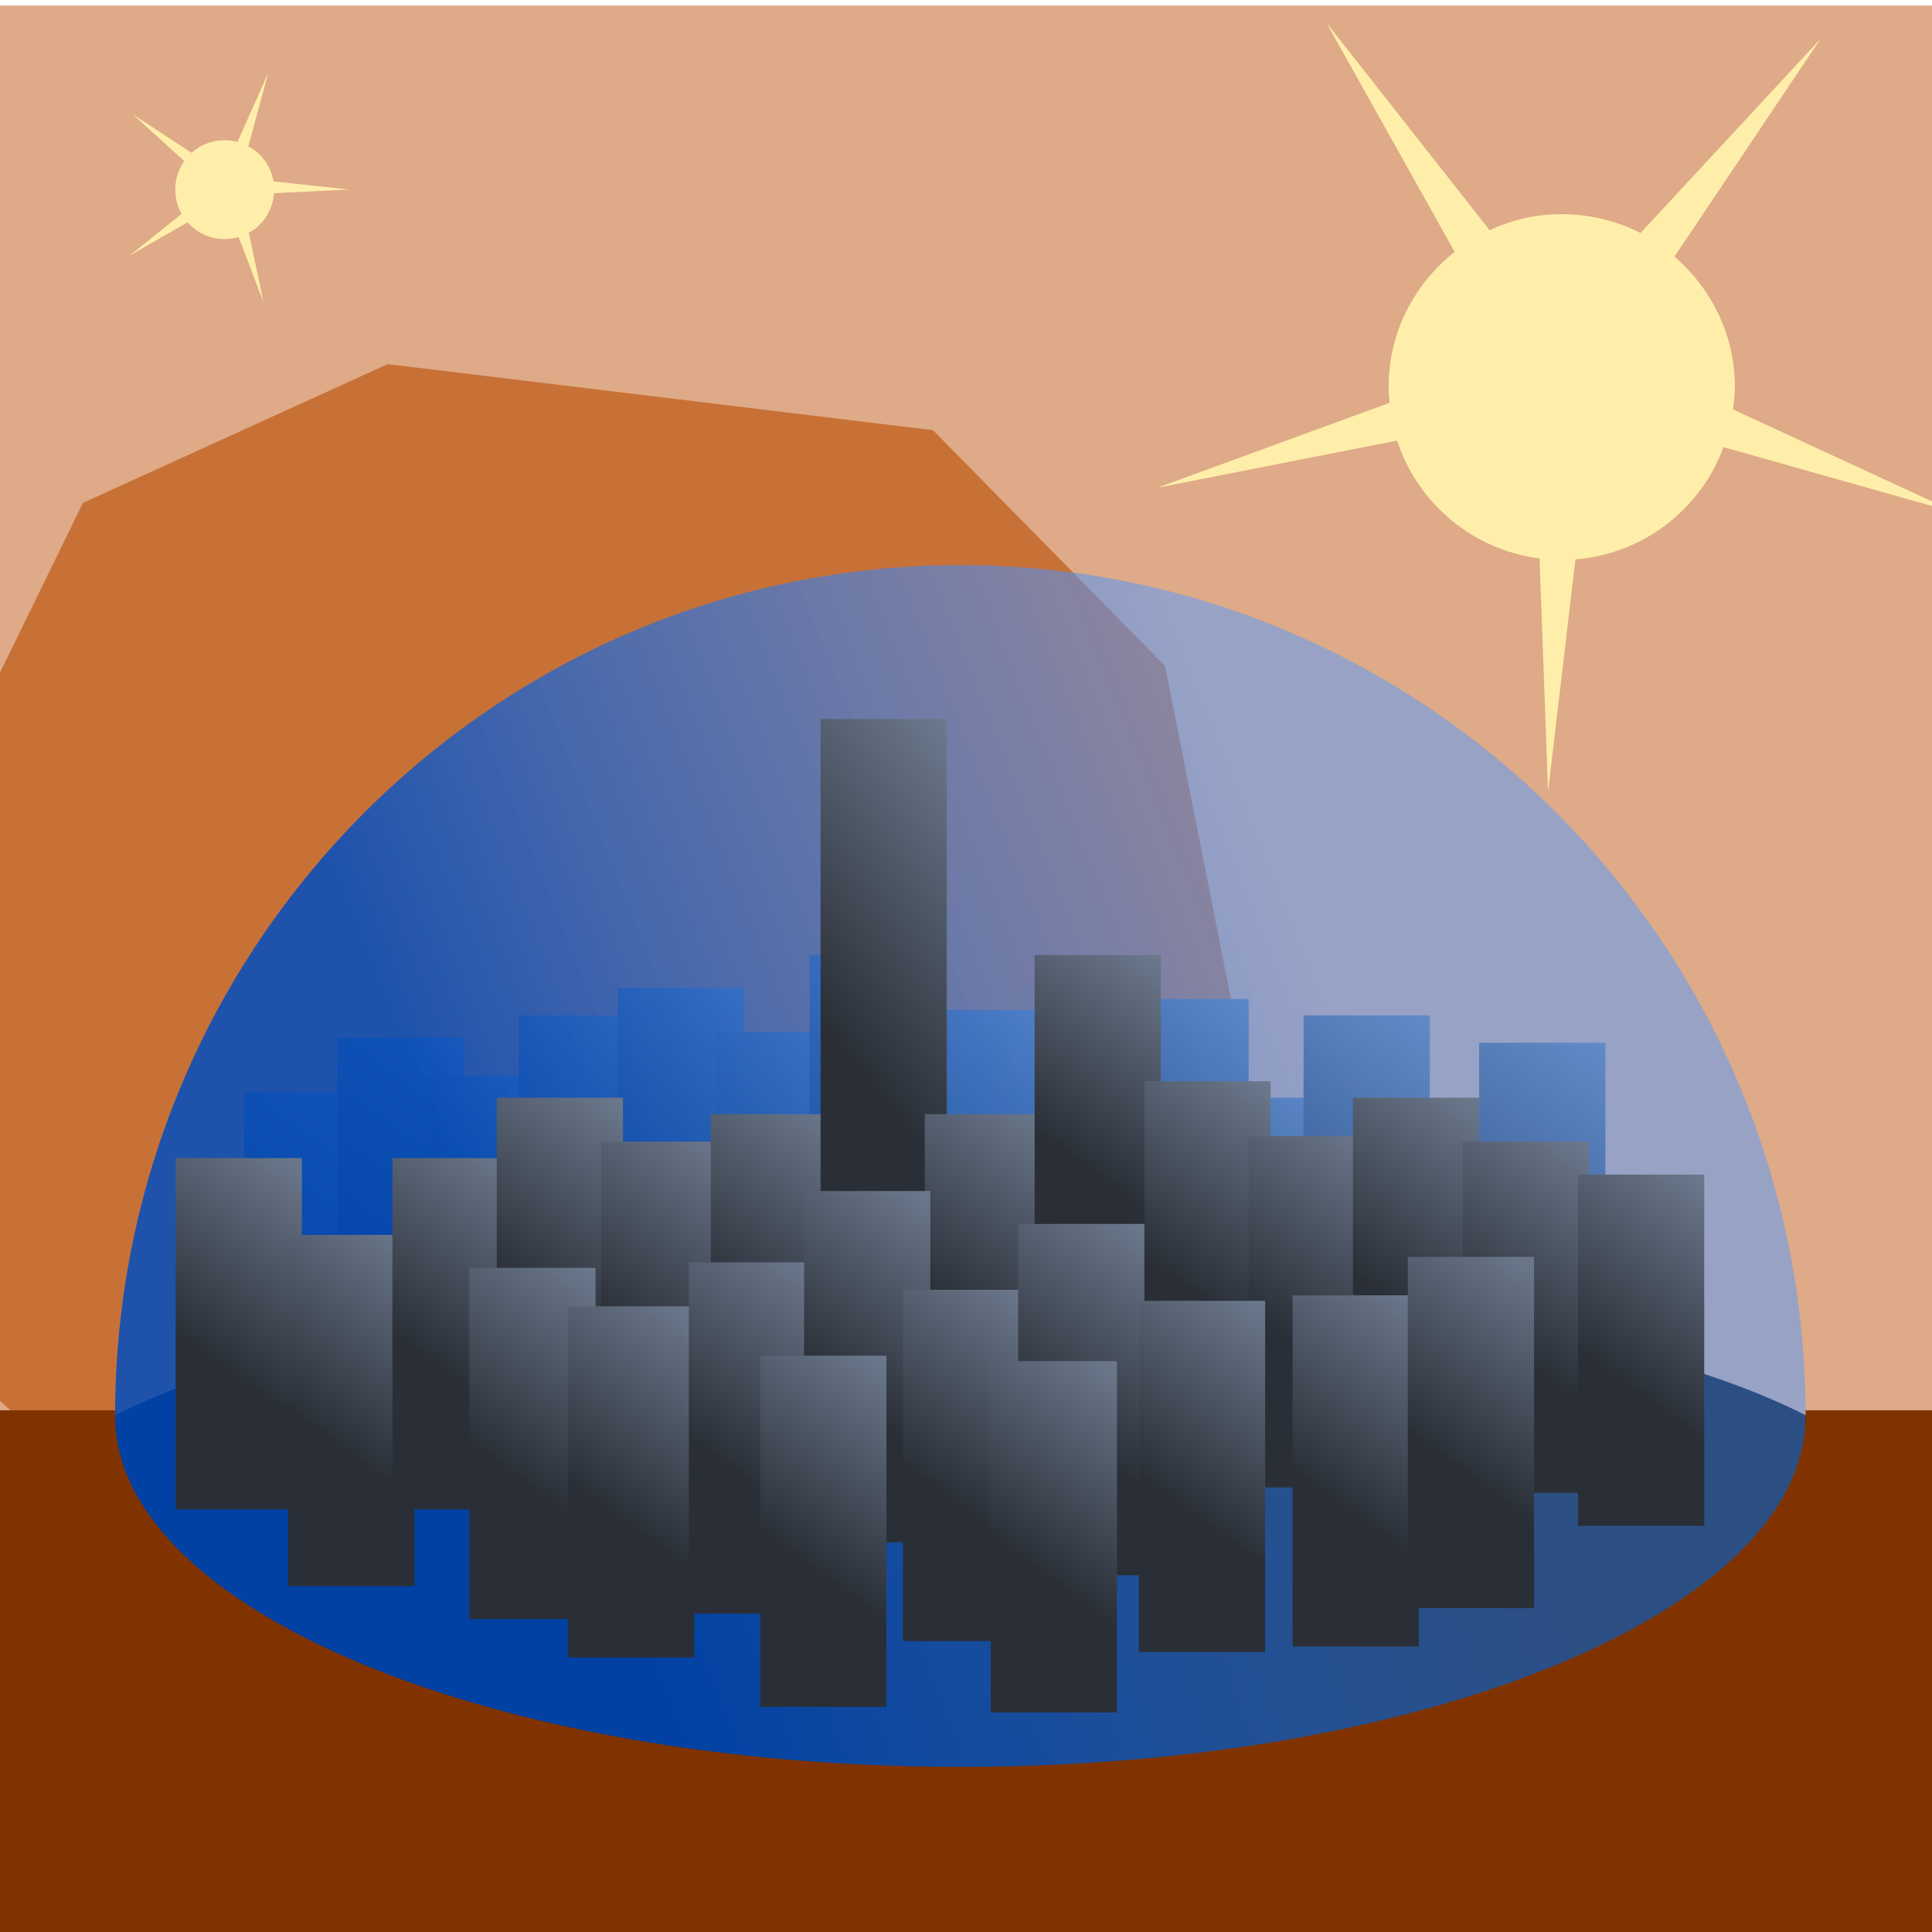 <?xml version="1.0" encoding="UTF-8" standalone="no"?>
<!-- Created with Inkscape (http://www.inkscape.org/) -->

<svg
   xmlns:dc="http://purl.org/dc/elements/1.1/"
   xmlns:cc="http://creativecommons.org/ns#"
   xmlns:rdf="http://www.w3.org/1999/02/22-rdf-syntax-ns#"
   xmlns:svg="http://www.w3.org/2000/svg"
   xmlns="http://www.w3.org/2000/svg"
   xmlns:xlink="http://www.w3.org/1999/xlink"
   xmlns:sodipodi="http://sodipodi.sourceforge.net/DTD/sodipodi-0.dtd"
   xmlns:inkscape="http://www.inkscape.org/namespaces/inkscape"
   width="64px"
   height="64px"
   id="svg2985"
   version="1.1"
   inkscape:version="0.48.1 "
   sodipodi:docname="colony.svg">
  <defs
     id="defs2987">
    <linearGradient
       id="linearGradient5249">
      <stop
         style="stop-color:#2a2f37;stop-opacity:1;"
         offset="0"
         id="stop5251" />
      <stop
         style="stop-color:#6f7c91;stop-opacity:1;"
         offset="1"
         id="stop5253" />
    </linearGradient>
    <linearGradient
       id="linearGradient5233">
      <stop
         style="stop-color:#004dc1;stop-opacity:0.847;"
         offset="0"
         id="stop5235" />
      <stop
         style="stop-color:#5599ff;stop-opacity:0.514;"
         offset="1"
         id="stop5237" />
    </linearGradient>
    <linearGradient
       inkscape:collect="always"
       xlink:href="#linearGradient5233"
       id="linearGradient5241"
       x1="17.267"
       y1="44.267"
       x2="43.994"
       y2="33.54"
       gradientUnits="userSpaceOnUse" />
    <linearGradient
       inkscape:collect="always"
       xlink:href="#linearGradient5249"
       id="linearGradient5255"
       x1="5.818"
       y1="44.182"
       x2="10.182"
       y2="38.182"
       gradientUnits="userSpaceOnUse" />
    <linearGradient
       inkscape:collect="always"
       xlink:href="#linearGradient5249-0"
       id="linearGradient5255-1"
       x1="5.818"
       y1="44.182"
       x2="10.182"
       y2="38.182"
       gradientUnits="userSpaceOnUse" />
    <linearGradient
       id="linearGradient5249-0">
      <stop
         style="stop-color:#2a2f37;stop-opacity:1;"
         offset="0"
         id="stop5251-8" />
      <stop
         style="stop-color:#6f7c91;stop-opacity:1;"
         offset="1"
         id="stop5253-9" />
    </linearGradient>
    <linearGradient
       gradientTransform="translate(3.727,2.545)"
       y2="38.182"
       x2="10.182"
       y1="44.182"
       x1="5.818"
       gradientUnits="userSpaceOnUse"
       id="linearGradient5272"
       xlink:href="#linearGradient5249-0"
       inkscape:collect="always" />
    <linearGradient
       inkscape:collect="always"
       xlink:href="#linearGradient5249-4"
       id="linearGradient5255-10"
       x1="5.818"
       y1="44.182"
       x2="10.182"
       y2="38.182"
       gradientUnits="userSpaceOnUse" />
    <linearGradient
       id="linearGradient5249-4">
      <stop
         style="stop-color:#2a2f37;stop-opacity:1;"
         offset="0"
         id="stop5251-4" />
      <stop
         style="stop-color:#6f7c91;stop-opacity:1;"
         offset="1"
         id="stop5253-92" />
    </linearGradient>
    <linearGradient
       gradientTransform="translate(7.182,2.1818181e-7)"
       y2="38.182"
       x2="10.182"
       y1="44.182"
       x1="5.818"
       gradientUnits="userSpaceOnUse"
       id="linearGradient5272-8"
       xlink:href="#linearGradient5249-4"
       inkscape:collect="always" />
    <linearGradient
       inkscape:collect="always"
       xlink:href="#linearGradient5249-6"
       id="linearGradient5255-0"
       x1="5.818"
       y1="44.182"
       x2="10.182"
       y2="38.182"
       gradientUnits="userSpaceOnUse" />
    <linearGradient
       id="linearGradient5249-6">
      <stop
         style="stop-color:#2a2f37;stop-opacity:1;"
         offset="0"
         id="stop5251-5" />
      <stop
         style="stop-color:#6f7c91;stop-opacity:1;"
         offset="1"
         id="stop5253-94" />
    </linearGradient>
    <linearGradient
       gradientTransform="translate(10.636,-2)"
       y2="38.182"
       x2="10.182"
       y1="44.182"
       x1="5.818"
       gradientUnits="userSpaceOnUse"
       id="linearGradient5272-0"
       xlink:href="#linearGradient5249-6"
       inkscape:collect="always" />
    <linearGradient
       inkscape:collect="always"
       xlink:href="#linearGradient5249-5"
       id="linearGradient5255-5"
       x1="5.818"
       y1="44.182"
       x2="10.182"
       y2="38.182"
       gradientUnits="userSpaceOnUse" />
    <linearGradient
       id="linearGradient5249-5">
      <stop
         style="stop-color:#2a2f37;stop-opacity:1;"
         offset="0"
         id="stop5251-54" />
      <stop
         style="stop-color:#6f7c91;stop-opacity:1;"
         offset="1"
         id="stop5253-3" />
    </linearGradient>
    <linearGradient
       gradientTransform="translate(14.091,-0.545)"
       y2="38.182"
       x2="10.182"
       y1="44.182"
       x1="5.818"
       gradientUnits="userSpaceOnUse"
       id="linearGradient5272-7"
       xlink:href="#linearGradient5249-5"
       inkscape:collect="always" />
    <linearGradient
       inkscape:collect="always"
       xlink:href="#linearGradient5249-2"
       id="linearGradient5255-3"
       x1="5.818"
       y1="44.182"
       x2="10.182"
       y2="38.182"
       gradientUnits="userSpaceOnUse" />
    <linearGradient
       id="linearGradient5249-2">
      <stop
         style="stop-color:#2a2f37;stop-opacity:1;"
         offset="0"
         id="stop5251-9" />
      <stop
         style="stop-color:#6f7c91;stop-opacity:1;"
         offset="1"
         id="stop5253-2" />
    </linearGradient>
    <linearGradient
       gradientTransform="translate(17.727,-1.455)"
       y2="38.182"
       x2="10.182"
       y1="44.182"
       x1="5.818"
       gradientUnits="userSpaceOnUse"
       id="linearGradient5272-1"
       xlink:href="#linearGradient5249-2"
       inkscape:collect="always" />
    <linearGradient
       inkscape:collect="always"
       xlink:href="#linearGradient5249-7"
       id="linearGradient5255-2"
       x1="5.818"
       y1="44.182"
       x2="10.182"
       y2="38.182"
       gradientUnits="userSpaceOnUse" />
    <linearGradient
       id="linearGradient5249-7">
      <stop
         style="stop-color:#2a2f37;stop-opacity:1;"
         offset="0"
         id="stop5251-43" />
      <stop
         style="stop-color:#6f7c91;stop-opacity:1;"
         offset="1"
         id="stop5253-7" />
    </linearGradient>
    <linearGradient
       gradientTransform="matrix(1,0,0,1.719,21.364,-42.119)"
       y2="38.182"
       x2="10.182"
       y1="44.182"
       x1="5.818"
       gradientUnits="userSpaceOnUse"
       id="linearGradient5272-19"
       xlink:href="#linearGradient5249-7"
       inkscape:collect="always" />
    <linearGradient
       inkscape:collect="always"
       xlink:href="#linearGradient5249-49"
       id="linearGradient5255-56"
       x1="5.818"
       y1="44.182"
       x2="10.182"
       y2="38.182"
       gradientUnits="userSpaceOnUse" />
    <linearGradient
       id="linearGradient5249-49">
      <stop
         style="stop-color:#2a2f37;stop-opacity:1;"
         offset="0"
         id="stop5251-2" />
      <stop
         style="stop-color:#6f7c91;stop-opacity:1;"
         offset="1"
         id="stop5253-0" />
    </linearGradient>
    <linearGradient
       gradientTransform="translate(24.818,-1.455)"
       y2="38.182"
       x2="10.182"
       y1="44.182"
       x1="5.818"
       gradientUnits="userSpaceOnUse"
       id="linearGradient5272-6"
       xlink:href="#linearGradient5249-49"
       inkscape:collect="always" />
    <linearGradient
       inkscape:collect="always"
       xlink:href="#linearGradient5249-1"
       id="linearGradient5255-53"
       x1="5.818"
       y1="44.182"
       x2="10.182"
       y2="38.182"
       gradientUnits="userSpaceOnUse" />
    <linearGradient
       id="linearGradient5249-1">
      <stop
         style="stop-color:#2a2f37;stop-opacity:1;"
         offset="0"
         id="stop5251-28" />
      <stop
         style="stop-color:#6f7c91;stop-opacity:1;"
         offset="1"
         id="stop5253-1" />
    </linearGradient>
    <linearGradient
       gradientTransform="translate(28.455,-6.727)"
       y2="38.182"
       x2="10.182"
       y1="44.182"
       x1="5.818"
       gradientUnits="userSpaceOnUse"
       id="linearGradient5272-4"
       xlink:href="#linearGradient5249-1"
       inkscape:collect="always" />
    <linearGradient
       inkscape:collect="always"
       xlink:href="#linearGradient5249-8"
       id="linearGradient5255-26"
       x1="5.818"
       y1="44.182"
       x2="10.182"
       y2="38.182"
       gradientUnits="userSpaceOnUse" />
    <linearGradient
       id="linearGradient5249-8">
      <stop
         style="stop-color:#2a2f37;stop-opacity:1;"
         offset="0"
         id="stop5251-81" />
      <stop
         style="stop-color:#6f7c91;stop-opacity:1;"
         offset="1"
         id="stop5253-78" />
    </linearGradient>
    <linearGradient
       gradientTransform="translate(32.091,-2.545)"
       y2="38.182"
       x2="10.182"
       y1="44.182"
       x1="5.818"
       gradientUnits="userSpaceOnUse"
       id="linearGradient5272-3"
       xlink:href="#linearGradient5249-8"
       inkscape:collect="always" />
    <linearGradient
       inkscape:collect="always"
       xlink:href="#linearGradient5249-09"
       id="linearGradient5255-9"
       x1="5.818"
       y1="44.182"
       x2="10.182"
       y2="38.182"
       gradientUnits="userSpaceOnUse" />
    <linearGradient
       id="linearGradient5249-09">
      <stop
         style="stop-color:#2a2f37;stop-opacity:1;"
         offset="0"
         id="stop5251-0" />
      <stop
         style="stop-color:#6f7c91;stop-opacity:1;"
         offset="1"
         id="stop5253-09" />
    </linearGradient>
    <linearGradient
       gradientTransform="translate(35.545,-0.727)"
       y2="38.182"
       x2="10.182"
       y1="44.182"
       x1="5.818"
       gradientUnits="userSpaceOnUse"
       id="linearGradient5272-2"
       xlink:href="#linearGradient5249-09"
       inkscape:collect="always" />
    <linearGradient
       inkscape:collect="always"
       xlink:href="#linearGradient5249-11"
       id="linearGradient5255-7"
       x1="5.818"
       y1="44.182"
       x2="10.182"
       y2="38.182"
       gradientUnits="userSpaceOnUse" />
    <linearGradient
       id="linearGradient5249-11">
      <stop
         style="stop-color:#2a2f37;stop-opacity:1;"
         offset="0"
         id="stop5251-24" />
      <stop
         style="stop-color:#6f7c91;stop-opacity:1;"
         offset="1"
         id="stop5253-35" />
    </linearGradient>
    <linearGradient
       gradientTransform="translate(39,-2)"
       y2="38.182"
       x2="10.182"
       y1="44.182"
       x1="5.818"
       gradientUnits="userSpaceOnUse"
       id="linearGradient5272-82"
       xlink:href="#linearGradient5249-11"
       inkscape:collect="always" />
    <linearGradient
       inkscape:collect="always"
       xlink:href="#linearGradient5249-3"
       id="linearGradient5255-91"
       x1="5.818"
       y1="44.182"
       x2="10.182"
       y2="38.182"
       gradientUnits="userSpaceOnUse" />
    <linearGradient
       id="linearGradient5249-3">
      <stop
         style="stop-color:#2a2f37;stop-opacity:1;"
         offset="0"
         id="stop5251-3" />
      <stop
         style="stop-color:#6f7c91;stop-opacity:1;"
         offset="1"
         id="stop5253-06" />
    </linearGradient>
    <linearGradient
       gradientTransform="translate(42.636,-0.545)"
       y2="38.182"
       x2="10.182"
       y1="44.182"
       x1="5.818"
       gradientUnits="userSpaceOnUse"
       id="linearGradient5272-02"
       xlink:href="#linearGradient5249-3"
       inkscape:collect="always" />
    <linearGradient
       inkscape:collect="always"
       xlink:href="#linearGradient5249-64"
       id="linearGradient5255-74"
       x1="5.818"
       y1="44.182"
       x2="10.182"
       y2="38.182"
       gradientUnits="userSpaceOnUse" />
    <linearGradient
       id="linearGradient5249-64">
      <stop
         style="stop-color:#2a2f37;stop-opacity:1;"
         offset="0"
         id="stop5251-31" />
      <stop
         style="stop-color:#6f7c91;stop-opacity:1;"
         offset="1"
         id="stop5253-10" />
    </linearGradient>
    <linearGradient
       gradientTransform="translate(46.455,0.545)"
       y2="38.182"
       x2="10.182"
       y1="44.182"
       x1="5.818"
       gradientUnits="userSpaceOnUse"
       id="linearGradient5272-9"
       xlink:href="#linearGradient5249-64"
       inkscape:collect="always" />
    <linearGradient
       inkscape:collect="always"
       xlink:href="#linearGradient5249-113"
       id="linearGradient5255-51"
       x1="5.818"
       y1="44.182"
       x2="10.182"
       y2="38.182"
       gradientUnits="userSpaceOnUse" />
    <linearGradient
       id="linearGradient5249-113">
      <stop
         style="stop-color:#2a2f37;stop-opacity:1;"
         offset="0"
         id="stop5251-04" />
      <stop
         style="stop-color:#6f7c91;stop-opacity:1;"
         offset="1"
         id="stop5253-8" />
    </linearGradient>
    <linearGradient
       gradientTransform="translate(9.727,3.636)"
       y2="38.182"
       x2="10.182"
       y1="44.182"
       x1="5.818"
       gradientUnits="userSpaceOnUse"
       id="linearGradient5272-92"
       xlink:href="#linearGradient5249-113"
       inkscape:collect="always" />
    <linearGradient
       inkscape:collect="always"
       xlink:href="#linearGradient5249-22"
       id="linearGradient5255-4"
       x1="5.818"
       y1="44.182"
       x2="10.182"
       y2="38.182"
       gradientUnits="userSpaceOnUse" />
    <linearGradient
       id="linearGradient5249-22">
      <stop
         style="stop-color:#2a2f37;stop-opacity:1;"
         offset="0"
         id="stop5251-02" />
      <stop
         style="stop-color:#6f7c91;stop-opacity:1;"
         offset="1"
         id="stop5253-89" />
    </linearGradient>
    <linearGradient
       gradientTransform="translate(13,4.909)"
       y2="38.182"
       x2="10.182"
       y1="44.182"
       x1="5.818"
       gradientUnits="userSpaceOnUse"
       id="linearGradient5272-66"
       xlink:href="#linearGradient5249-22"
       inkscape:collect="always" />
    <linearGradient
       inkscape:collect="always"
       xlink:href="#linearGradient5249-61"
       id="linearGradient5255-16"
       x1="5.818"
       y1="44.182"
       x2="10.182"
       y2="38.182"
       gradientUnits="userSpaceOnUse" />
    <linearGradient
       id="linearGradient5249-61">
      <stop
         style="stop-color:#2a2f37;stop-opacity:1;"
         offset="0"
         id="stop5251-26" />
      <stop
         style="stop-color:#6f7c91;stop-opacity:1;"
         offset="1"
         id="stop5253-90" />
    </linearGradient>
    <linearGradient
       gradientTransform="translate(17,3.455)"
       y2="38.182"
       x2="10.182"
       y1="44.182"
       x1="5.818"
       gradientUnits="userSpaceOnUse"
       id="linearGradient5272-29"
       xlink:href="#linearGradient5249-61"
       inkscape:collect="always" />
    <linearGradient
       inkscape:collect="always"
       xlink:href="#linearGradient5249-14"
       id="linearGradient5255-6"
       x1="5.818"
       y1="44.182"
       x2="10.182"
       y2="38.182"
       gradientUnits="userSpaceOnUse" />
    <linearGradient
       id="linearGradient5249-14">
      <stop
         style="stop-color:#2a2f37;stop-opacity:1;"
         offset="0"
         id="stop5251-32" />
      <stop
         style="stop-color:#6f7c91;stop-opacity:1;"
         offset="1"
         id="stop5253-95" />
    </linearGradient>
    <linearGradient
       gradientTransform="translate(20.818,1.091)"
       y2="38.182"
       x2="10.182"
       y1="44.182"
       x1="5.818"
       gradientUnits="userSpaceOnUse"
       id="linearGradient5272-5"
       xlink:href="#linearGradient5249-14"
       inkscape:collect="always" />
    <linearGradient
       inkscape:collect="always"
       xlink:href="#linearGradient5249-51"
       id="linearGradient5255-8"
       x1="5.818"
       y1="44.182"
       x2="10.182"
       y2="38.182"
       gradientUnits="userSpaceOnUse" />
    <linearGradient
       id="linearGradient5249-51">
      <stop
         style="stop-color:#2a2f37;stop-opacity:1;"
         offset="0"
         id="stop5251-818" />
      <stop
         style="stop-color:#6f7c91;stop-opacity:1;"
         offset="1"
         id="stop5253-6" />
    </linearGradient>
    <linearGradient
       gradientTransform="translate(24.091,4.364)"
       y2="38.182"
       x2="10.182"
       y1="44.182"
       x1="5.818"
       gradientUnits="userSpaceOnUse"
       id="linearGradient5272-47"
       xlink:href="#linearGradient5249-51"
       inkscape:collect="always" />
    <linearGradient
       inkscape:collect="always"
       xlink:href="#linearGradient5249-33"
       id="linearGradient5255-43"
       x1="5.818"
       y1="44.182"
       x2="10.182"
       y2="38.182"
       gradientUnits="userSpaceOnUse" />
    <linearGradient
       id="linearGradient5249-33">
      <stop
         style="stop-color:#2a2f37;stop-opacity:1;"
         offset="0"
         id="stop5251-27" />
      <stop
         style="stop-color:#6f7c91;stop-opacity:1;"
         offset="1"
         id="stop5253-093" />
    </linearGradient>
    <linearGradient
       gradientTransform="translate(27.909,2.182)"
       y2="38.182"
       x2="10.182"
       y1="44.182"
       x1="5.818"
       gradientUnits="userSpaceOnUse"
       id="linearGradient5272-99"
       xlink:href="#linearGradient5249-33"
       inkscape:collect="always" />
    <linearGradient
       inkscape:collect="always"
       xlink:href="#linearGradient5249-57"
       id="linearGradient5255-69"
       x1="5.818"
       y1="44.182"
       x2="10.182"
       y2="38.182"
       gradientUnits="userSpaceOnUse" />
    <linearGradient
       id="linearGradient5249-57">
      <stop
         style="stop-color:#2a2f37;stop-opacity:1;"
         offset="0"
         id="stop5251-21" />
      <stop
         style="stop-color:#6f7c91;stop-opacity:1;"
         offset="1"
         id="stop5253-75" />
    </linearGradient>
    <linearGradient
       gradientTransform="translate(31.909,4.727)"
       y2="38.182"
       x2="10.182"
       y1="44.182"
       x1="5.818"
       gradientUnits="userSpaceOnUse"
       id="linearGradient5272-78"
       xlink:href="#linearGradient5249-57"
       inkscape:collect="always" />
    <linearGradient
       inkscape:collect="always"
       xlink:href="#linearGradient5249-07"
       id="linearGradient5255-01"
       x1="5.818"
       y1="44.182"
       x2="10.182"
       y2="38.182"
       gradientUnits="userSpaceOnUse" />
    <linearGradient
       id="linearGradient5249-07">
      <stop
         style="stop-color:#2a2f37;stop-opacity:1;"
         offset="0"
         id="stop5251-6" />
      <stop
         style="stop-color:#6f7c91;stop-opacity:1;"
         offset="1"
         id="stop5253-5" />
    </linearGradient>
    <linearGradient
       gradientTransform="translate(37,4.545)"
       y2="38.182"
       x2="10.182"
       y1="44.182"
       x1="5.818"
       gradientUnits="userSpaceOnUse"
       id="linearGradient5272-08"
       xlink:href="#linearGradient5249-07"
       inkscape:collect="always" />
    <linearGradient
       inkscape:collect="always"
       xlink:href="#linearGradient5249-641"
       id="linearGradient5255-63"
       x1="5.818"
       y1="44.182"
       x2="10.182"
       y2="38.182"
       gradientUnits="userSpaceOnUse" />
    <linearGradient
       id="linearGradient5249-641">
      <stop
         style="stop-color:#2a2f37;stop-opacity:1;"
         offset="0"
         id="stop5251-59" />
      <stop
         style="stop-color:#6f7c91;stop-opacity:1;"
         offset="1"
         id="stop5253-758" />
    </linearGradient>
    <linearGradient
       gradientTransform="translate(40.818,3.273)"
       y2="38.182"
       x2="10.182"
       y1="44.182"
       x1="5.818"
       gradientUnits="userSpaceOnUse"
       id="linearGradient5272-67"
       xlink:href="#linearGradient5249-641"
       inkscape:collect="always" />
    <linearGradient
       inkscape:collect="always"
       xlink:href="#linearGradient5249-514"
       id="linearGradient5255-02"
       x1="5.818"
       y1="44.182"
       x2="10.182"
       y2="38.182"
       gradientUnits="userSpaceOnUse" />
    <linearGradient
       id="linearGradient5249-514">
      <stop
         style="stop-color:#2a2f37;stop-opacity:1;"
         offset="0"
         id="stop5251-60" />
      <stop
         style="stop-color:#6f7c91;stop-opacity:1;"
         offset="1"
         id="stop5253-30" />
    </linearGradient>
    <linearGradient
       gradientTransform="translate(19.364,6.545)"
       y2="38.182"
       x2="10.182"
       y1="44.182"
       x1="5.818"
       gradientUnits="userSpaceOnUse"
       id="linearGradient5272-80"
       xlink:href="#linearGradient5249-514"
       inkscape:collect="always" />
    <linearGradient
       inkscape:collect="always"
       xlink:href="#linearGradient5249-54"
       id="linearGradient5255-696"
       x1="5.818"
       y1="44.182"
       x2="10.182"
       y2="38.182"
       gradientUnits="userSpaceOnUse" />
    <linearGradient
       id="linearGradient5249-54">
      <stop
         style="stop-color:#2a2f37;stop-opacity:1;"
         offset="0"
         id="stop5251-1" />
      <stop
         style="stop-color:#6f7c91;stop-opacity:1;"
         offset="1"
         id="stop5253-68" />
    </linearGradient>
    <linearGradient
       gradientTransform="translate(27,6.727)"
       y2="38.182"
       x2="10.182"
       y1="44.182"
       x1="5.818"
       gradientUnits="userSpaceOnUse"
       id="linearGradient5272-294"
       xlink:href="#linearGradient5249-54"
       inkscape:collect="always" />
    <linearGradient
       gradientTransform="translate(3.727,2.545)"
       y2="38.182"
       x2="10.182"
       y1="44.182"
       x1="5.818"
       gradientUnits="userSpaceOnUse"
       id="linearGradient5272-27"
       xlink:href="#linearGradient5249-0-5"
       inkscape:collect="always" />
    <linearGradient
       id="linearGradient5249-0-5">
      <stop
         style="stop-color:#2a2f37;stop-opacity:1;"
         offset="0"
         id="stop5251-8-8" />
      <stop
         style="stop-color:#6f7c91;stop-opacity:1;"
         offset="1"
         id="stop5253-9-5" />
    </linearGradient>
    <linearGradient
       y2="38.182"
       x2="10.182"
       y1="44.182"
       x1="5.818"
       gradientTransform="translate(2.273,-2.182)"
       gradientUnits="userSpaceOnUse"
       id="linearGradient5724"
       xlink:href="#linearGradient5249-0-5"
       inkscape:collect="always" />
    <linearGradient
       gradientTransform="translate(3.727,2.545)"
       y2="38.182"
       x2="10.182"
       y1="44.182"
       x1="5.818"
       gradientUnits="userSpaceOnUse"
       id="linearGradient5272-71"
       xlink:href="#linearGradient5249-0-7"
       inkscape:collect="always" />
    <linearGradient
       id="linearGradient5249-0-7">
      <stop
         style="stop-color:#2a2f37;stop-opacity:1;"
         offset="0"
         id="stop5251-8-1" />
      <stop
         style="stop-color:#6f7c91;stop-opacity:1;"
         offset="1"
         id="stop5253-9-9" />
    </linearGradient>
    <linearGradient
       y2="38.182"
       x2="10.182"
       y1="44.182"
       x1="5.818"
       gradientTransform="translate(5.364,-4)"
       gradientUnits="userSpaceOnUse"
       id="linearGradient5724-1"
       xlink:href="#linearGradient5249-0-7"
       inkscape:collect="always" />
    <linearGradient
       gradientTransform="translate(3.727,2.545)"
       y2="38.182"
       x2="10.182"
       y1="44.182"
       x1="5.818"
       gradientUnits="userSpaceOnUse"
       id="linearGradient5272-45"
       xlink:href="#linearGradient5249-0-3"
       inkscape:collect="always" />
    <linearGradient
       id="linearGradient5249-0-3">
      <stop
         style="stop-color:#2a2f37;stop-opacity:1;"
         offset="0"
         id="stop5251-8-4" />
      <stop
         style="stop-color:#6f7c91;stop-opacity:1;"
         offset="1"
         id="stop5253-9-7" />
    </linearGradient>
    <linearGradient
       y2="38.182"
       x2="10.182"
       y1="44.182"
       x1="5.818"
       gradientTransform="translate(8.273,-2.727)"
       gradientUnits="userSpaceOnUse"
       id="linearGradient5724-4"
       xlink:href="#linearGradient5249-0-3"
       inkscape:collect="always" />
    <linearGradient
       gradientTransform="translate(3.727,2.545)"
       y2="38.182"
       x2="10.182"
       y1="44.182"
       x1="5.818"
       gradientUnits="userSpaceOnUse"
       id="linearGradient5272-24"
       xlink:href="#linearGradient5249-0-6"
       inkscape:collect="always" />
    <linearGradient
       id="linearGradient5249-0-6">
      <stop
         style="stop-color:#2a2f37;stop-opacity:1;"
         offset="0"
         id="stop5251-8-0" />
      <stop
         style="stop-color:#6f7c91;stop-opacity:1;"
         offset="1"
         id="stop5253-9-98" />
    </linearGradient>
    <linearGradient
       y2="38.182"
       x2="10.182"
       y1="44.182"
       x1="5.818"
       gradientTransform="translate(11.364,-4.727)"
       gradientUnits="userSpaceOnUse"
       id="linearGradient5724-16"
       xlink:href="#linearGradient5249-0-6"
       inkscape:collect="always" />
    <linearGradient
       gradientTransform="translate(3.727,2.545)"
       y2="38.182"
       x2="10.182"
       y1="44.182"
       x1="5.818"
       gradientUnits="userSpaceOnUse"
       id="linearGradient5272-84"
       xlink:href="#linearGradient5249-0-70"
       inkscape:collect="always" />
    <linearGradient
       id="linearGradient5249-0-70">
      <stop
         style="stop-color:#2a2f37;stop-opacity:1;"
         offset="0"
         id="stop5251-8-5" />
      <stop
         style="stop-color:#6f7c91;stop-opacity:1;"
         offset="1"
         id="stop5253-9-50" />
    </linearGradient>
    <linearGradient
       y2="38.182"
       x2="10.182"
       y1="44.182"
       x1="5.818"
       gradientTransform="translate(14.636,-5.636)"
       gradientUnits="userSpaceOnUse"
       id="linearGradient5724-5"
       xlink:href="#linearGradient5249-0-70"
       inkscape:collect="always" />
    <linearGradient
       gradientTransform="translate(3.727,2.545)"
       y2="38.182"
       x2="10.182"
       y1="44.182"
       x1="5.818"
       gradientUnits="userSpaceOnUse"
       id="linearGradient5272-75"
       xlink:href="#linearGradient5249-0-4"
       inkscape:collect="always" />
    <linearGradient
       id="linearGradient5249-0-4">
      <stop
         style="stop-color:#2a2f37;stop-opacity:1;"
         offset="0"
         id="stop5251-8-04" />
      <stop
         style="stop-color:#6f7c91;stop-opacity:1;"
         offset="1"
         id="stop5253-9-54" />
    </linearGradient>
    <linearGradient
       y2="38.182"
       x2="10.182"
       y1="44.182"
       x1="5.818"
       gradientTransform="translate(17.909,-4.182)"
       gradientUnits="userSpaceOnUse"
       id="linearGradient5724-46"
       xlink:href="#linearGradient5249-0-4"
       inkscape:collect="always" />
    <linearGradient
       gradientTransform="translate(3.727,2.545)"
       y2="38.182"
       x2="10.182"
       y1="44.182"
       x1="5.818"
       gradientUnits="userSpaceOnUse"
       id="linearGradient5272-41"
       xlink:href="#linearGradient5249-0-35"
       inkscape:collect="always" />
    <linearGradient
       id="linearGradient5249-0-35">
      <stop
         style="stop-color:#2a2f37;stop-opacity:1;"
         offset="0"
         id="stop5251-8-9" />
      <stop
         style="stop-color:#6f7c91;stop-opacity:1;"
         offset="1"
         id="stop5253-9-3" />
    </linearGradient>
    <linearGradient
       y2="38.182"
       x2="10.182"
       y1="44.182"
       x1="5.818"
       gradientTransform="translate(21,-6.727)"
       gradientUnits="userSpaceOnUse"
       id="linearGradient5724-19"
       xlink:href="#linearGradient5249-0-35"
       inkscape:collect="always" />
    <linearGradient
       gradientTransform="translate(3.727,2.545)"
       y2="38.182"
       x2="10.182"
       y1="44.182"
       x1="5.818"
       gradientUnits="userSpaceOnUse"
       id="linearGradient5272-11"
       xlink:href="#linearGradient5249-0-9"
       inkscape:collect="always" />
    <linearGradient
       id="linearGradient5249-0-9">
      <stop
         style="stop-color:#2a2f37;stop-opacity:1;"
         offset="0"
         id="stop5251-8-2" />
      <stop
         style="stop-color:#6f7c91;stop-opacity:1;"
         offset="1"
         id="stop5253-9-90" />
    </linearGradient>
    <linearGradient
       y2="38.182"
       x2="10.182"
       y1="44.182"
       x1="5.818"
       gradientTransform="translate(24.455,-4.909)"
       gradientUnits="userSpaceOnUse"
       id="linearGradient5724-51"
       xlink:href="#linearGradient5249-0-9"
       inkscape:collect="always" />
    <linearGradient
       gradientTransform="translate(3.727,2.545)"
       y2="38.182"
       x2="10.182"
       y1="44.182"
       x1="5.818"
       gradientUnits="userSpaceOnUse"
       id="linearGradient5272-12"
       xlink:href="#linearGradient5249-0-47"
       inkscape:collect="always" />
    <linearGradient
       id="linearGradient5249-0-47">
      <stop
         style="stop-color:#2a2f37;stop-opacity:1;"
         offset="0"
         id="stop5251-8-89" />
      <stop
         style="stop-color:#6f7c91;stop-opacity:1;"
         offset="1"
         id="stop5253-9-0" />
    </linearGradient>
    <linearGradient
       y2="38.182"
       x2="10.182"
       y1="44.182"
       x1="5.818"
       gradientTransform="translate(27.727,-2.909)"
       gradientUnits="userSpaceOnUse"
       id="linearGradient5724-9"
       xlink:href="#linearGradient5249-0-47"
       inkscape:collect="always" />
    <linearGradient
       gradientTransform="translate(3.727,2.545)"
       y2="38.182"
       x2="10.182"
       y1="44.182"
       x1="5.818"
       gradientUnits="userSpaceOnUse"
       id="linearGradient5272-52"
       xlink:href="#linearGradient5249-0-72"
       inkscape:collect="always" />
    <linearGradient
       id="linearGradient5249-0-72">
      <stop
         style="stop-color:#2a2f37;stop-opacity:1;"
         offset="0"
         id="stop5251-8-46" />
      <stop
         style="stop-color:#6f7c91;stop-opacity:1;"
         offset="1"
         id="stop5253-9-08" />
    </linearGradient>
    <linearGradient
       y2="38.182"
       x2="10.182"
       y1="44.182"
       x1="5.818"
       gradientTransform="translate(31.364,-5.273)"
       gradientUnits="userSpaceOnUse"
       id="linearGradient5724-93"
       xlink:href="#linearGradient5249-0-72"
       inkscape:collect="always" />
    <linearGradient
       gradientTransform="translate(3.727,2.545)"
       y2="38.182"
       x2="10.182"
       y1="44.182"
       x1="5.818"
       gradientUnits="userSpaceOnUse"
       id="linearGradient5272-34"
       xlink:href="#linearGradient5249-0-34"
       inkscape:collect="always" />
    <linearGradient
       id="linearGradient5249-0-34">
      <stop
         style="stop-color:#2a2f37;stop-opacity:1;"
         offset="0"
         id="stop5251-8-92" />
      <stop
         style="stop-color:#6f7c91;stop-opacity:1;"
         offset="1"
         id="stop5253-9-2" />
    </linearGradient>
    <linearGradient
       y2="38.182"
       x2="10.182"
       y1="44.182"
       x1="5.818"
       gradientTransform="translate(34.455,-2)"
       gradientUnits="userSpaceOnUse"
       id="linearGradient5724-512"
       xlink:href="#linearGradient5249-0-34"
       inkscape:collect="always" />
    <linearGradient
       gradientTransform="translate(3.727,2.545)"
       y2="38.182"
       x2="10.182"
       y1="44.182"
       x1="5.818"
       gradientUnits="userSpaceOnUse"
       id="linearGradient5272-417"
       xlink:href="#linearGradient5249-0-68"
       inkscape:collect="always" />
    <linearGradient
       id="linearGradient5249-0-68">
      <stop
         style="stop-color:#2a2f37;stop-opacity:1;"
         offset="0"
         id="stop5251-8-99" />
      <stop
         style="stop-color:#6f7c91;stop-opacity:1;"
         offset="1"
         id="stop5253-9-72" />
    </linearGradient>
    <linearGradient
       y2="38.182"
       x2="10.182"
       y1="44.182"
       x1="5.818"
       gradientTransform="translate(37.364,-4.727)"
       gradientUnits="userSpaceOnUse"
       id="linearGradient5724-7"
       xlink:href="#linearGradient5249-0-68"
       inkscape:collect="always" />
    <linearGradient
       gradientTransform="translate(3.727,2.545)"
       y2="38.182"
       x2="10.182"
       y1="44.182"
       x1="5.818"
       gradientUnits="userSpaceOnUse"
       id="linearGradient5272-785"
       xlink:href="#linearGradient5249-0-78"
       inkscape:collect="always" />
    <linearGradient
       id="linearGradient5249-0-78">
      <stop
         style="stop-color:#2a2f37;stop-opacity:1;"
         offset="0"
         id="stop5251-8-14" />
      <stop
         style="stop-color:#6f7c91;stop-opacity:1;"
         offset="1"
         id="stop5253-9-00" />
    </linearGradient>
    <linearGradient
       y2="38.182"
       x2="10.182"
       y1="44.182"
       x1="5.818"
       gradientTransform="translate(40.273,-1.636)"
       gradientUnits="userSpaceOnUse"
       id="linearGradient5724-90"
       xlink:href="#linearGradient5249-0-78"
       inkscape:collect="always" />
    <linearGradient
       gradientTransform="translate(3.727,2.545)"
       y2="38.182"
       x2="10.182"
       y1="44.182"
       x1="5.818"
       gradientUnits="userSpaceOnUse"
       id="linearGradient5272-710"
       xlink:href="#linearGradient5249-0-1"
       inkscape:collect="always" />
    <linearGradient
       id="linearGradient5249-0-1">
      <stop
         style="stop-color:#2a2f37;stop-opacity:1;"
         offset="0"
         id="stop5251-8-998" />
      <stop
         style="stop-color:#6f7c91;stop-opacity:1;"
         offset="1"
         id="stop5253-9-8" />
    </linearGradient>
    <linearGradient
       y2="38.182"
       x2="10.182"
       y1="44.182"
       x1="5.818"
       gradientTransform="translate(43.182,-3.818)"
       gradientUnits="userSpaceOnUse"
       id="linearGradient5724-2"
       xlink:href="#linearGradient5249-0-1"
       inkscape:collect="always" />
  </defs>
  <sodipodi:namedview
     id="base"
     pagecolor="#ffffff"
     bordercolor="#666666"
     borderopacity="1.0"
     inkscape:pageopacity="0.0"
     inkscape:pageshadow="2"
     inkscape:zoom="5.5"
     inkscape:cx="30.894598"
     inkscape:cy="32"
     inkscape:current-layer="layer1"
     showgrid="true"
     inkscape:document-units="px"
     inkscape:grid-bbox="true"
     inkscape:window-width="865"
     inkscape:window-height="651"
     inkscape:window-x="786"
     inkscape:window-y="108"
     inkscape:window-maximized="0" />
  <g
     id="layer1"
     inkscape:label="Layer 1"
     inkscape:groupmode="layer">
    <rect
       style="fill:#deaa87;fill-opacity:1;stroke:#000000;stroke-width:0;stroke-miterlimit:4;stroke-opacity:1;stroke-dasharray:none"
       id="rect5966"
       width="64.364"
       height="57.455"
       x="0"
       y="0.182" />
    <path
       style="fill:#c87137;fill-opacity:1;stroke:#000000;stroke-width:0;stroke-miterlimit:4;stroke-opacity:1;stroke-dasharray:none"
       d="M 12.844 12.062 L 2.75 16.656 L 0 22.281 L 0 46.406 L 9.719 55.156 L 20.688 57.156 L 36.656 48.719 L 42 39.281 L 38.594 22.062 L 30.906 14.25 L 12.844 12.062 z "
       id="path5968" />
    <path
       sodipodi:type="arc"
       style="fill:#000000;fill-opacity:1;stroke:#000000;stroke-width:0;stroke-miterlimit:4;stroke-opacity:1;stroke-dasharray:none"
       id="path5964"
       sodipodi:cx="32.18182"
       sodipodi:cy="55.18182"
       sodipodi:rx="31.636364"
       sodipodi:ry="8.454545"
       d="m 63.818,55.182 a 31.636,8.455 0 1 1 -63.273,0 31.636,8.455 0 1 1 63.273,0 z"
       transform="translate(-0.364,-4.364)" />
    <rect
       style="fill:url(#linearGradient5724);fill-opacity:1;stroke:#000000;stroke-width:0;stroke-miterlimit:4;stroke-opacity:1;stroke-dasharray:none"
       id="rect5247-2-0"
       width="4.182"
       height="11.636"
       x="8.091"
       y="36.182" />
    <rect
       style="fill:url(#linearGradient5724-1);fill-opacity:1;stroke:#000000;stroke-width:0;stroke-miterlimit:4;stroke-opacity:1;stroke-dasharray:none"
       id="rect5247-2-07"
       width="4.182"
       height="11.636"
       x="11.182"
       y="34.364" />
    <rect
       style="fill:url(#linearGradient5724-4);fill-opacity:1;stroke:#000000;stroke-width:0;stroke-miterlimit:4;stroke-opacity:1;stroke-dasharray:none"
       id="rect5247-2-1"
       width="4.182"
       height="11.636"
       x="14.091"
       y="35.636" />
    <rect
       style="fill:url(#linearGradient5724-16);fill-opacity:1;stroke:#000000;stroke-width:0;stroke-miterlimit:4;stroke-opacity:1;stroke-dasharray:none"
       id="rect5247-2-13"
       width="4.182"
       height="11.636"
       x="17.182"
       y="33.636" />
    <rect
       style="fill:url(#linearGradient5724-5);fill-opacity:1;stroke:#000000;stroke-width:0;stroke-miterlimit:4;stroke-opacity:1;stroke-dasharray:none"
       id="rect5247-2-10"
       width="4.182"
       height="11.636"
       x="20.455"
       y="32.727" />
    <rect
       style="fill:url(#linearGradient5724-46);fill-opacity:1;stroke:#000000;stroke-width:0;stroke-miterlimit:4;stroke-opacity:1;stroke-dasharray:none"
       id="rect5247-2-6"
       width="4.182"
       height="11.636"
       x="23.727"
       y="34.182" />
    <rect
       style="fill:url(#linearGradient5724-19);fill-opacity:1;stroke:#000000;stroke-width:0;stroke-miterlimit:4;stroke-opacity:1;stroke-dasharray:none"
       id="rect5247-2-3"
       width="4.182"
       height="11.636"
       x="26.818"
       y="31.636" />
    <rect
       style="fill:url(#linearGradient5724-51);fill-opacity:1;stroke:#000000;stroke-width:0;stroke-miterlimit:4;stroke-opacity:1;stroke-dasharray:none"
       id="rect5247-2-9"
       width="4.182"
       height="11.636"
       x="30.273"
       y="33.455" />
    <rect
       style="fill:url(#linearGradient5724-9);fill-opacity:1;stroke:#000000;stroke-width:0;stroke-miterlimit:4;stroke-opacity:1;stroke-dasharray:none"
       id="rect5247-2-106"
       width="4.182"
       height="11.636"
       x="33.545"
       y="35.455" />
    <rect
       style="fill:url(#linearGradient5724-93);fill-opacity:1;stroke:#000000;stroke-width:0;stroke-miterlimit:4;stroke-opacity:1;stroke-dasharray:none"
       id="rect5247-2-39"
       width="4.182"
       height="11.636"
       x="37.182"
       y="33.091" />
    <rect
       style="fill:url(#linearGradient5724-512);fill-opacity:1;stroke:#000000;stroke-width:0;stroke-miterlimit:4;stroke-opacity:1;stroke-dasharray:none"
       id="rect5247-2-8"
       width="4.182"
       height="11.636"
       x="40.273"
       y="36.364" />
    <rect
       style="fill:url(#linearGradient5724-7);fill-opacity:1;stroke:#000000;stroke-width:0;stroke-miterlimit:4;stroke-opacity:1;stroke-dasharray:none"
       id="rect5247-2-2"
       width="4.182"
       height="11.636"
       x="43.182"
       y="33.636" />
    <rect
       style="fill:url(#linearGradient5724-90);fill-opacity:1;stroke:#000000;stroke-width:0;stroke-miterlimit:4;stroke-opacity:1;stroke-dasharray:none"
       id="rect5247-2-98"
       width="4.182"
       height="11.636"
       x="46.091"
       y="36.727" />
    <rect
       style="fill:url(#linearGradient5724-2);fill-opacity:1;stroke:#000000;stroke-width:0;stroke-miterlimit:4;stroke-opacity:1;stroke-dasharray:none"
       id="rect5247-2-67"
       width="4.182"
       height="11.636"
       x="49"
       y="34.545" />
    <path
       style="fill:url(#linearGradient5241);fill-opacity:1;stroke:#000000;stroke-width:0;stroke-miterlimit:4;stroke-opacity:1;stroke-dasharray:none"
       d="M 31.812 18.719 C 16.349 18.719 3.812 31.342 3.812 46.906 C 3.812 52.854 5.656 58.359 8.781 62.906 L 54.844 62.906 C 57.969 58.359 59.812 52.854 59.812 46.906 C 59.812 31.342 47.276 18.719 31.812 18.719 z "
       id="path2997-1" />
    <path
       style="fill:#803300;fill-opacity:1;stroke:#000000;stroke-width:0;stroke-miterlimit:4;stroke-opacity:1;stroke-dasharray:none"
       d="M 0 46.719 L 0 64.375 L 64.188 64.375 L 64.188 46.719 L 59.812 46.719 C 59.815 46.782 59.812 46.843 59.812 46.906 C 59.812 53.333 47.276 58.531 31.812 58.531 C 16.349 58.531 3.812 53.333 3.812 46.906 C 3.812 46.843 3.81 46.782 3.812 46.719 L 0 46.719 z "
       id="rect2993" />
    <rect
       style="fill:url(#linearGradient5255);fill-opacity:1;stroke:#000000;stroke-width:0;stroke-miterlimit:4;stroke-opacity:1;stroke-dasharray:none"
       id="rect5247"
       width="4.182"
       height="11.636"
       x="5.818"
       y="38.364" />
    <rect
       style="fill:url(#linearGradient5272);fill-opacity:1;stroke:#000000;stroke-width:0;stroke-miterlimit:4;stroke-opacity:1;stroke-dasharray:none"
       id="rect5247-2"
       width="4.182"
       height="11.636"
       x="9.545"
       y="40.909" />
    <rect
       style="fill:url(#linearGradient5272-8);fill-opacity:1;stroke:#000000;stroke-width:0;stroke-miterlimit:4;stroke-opacity:1;stroke-dasharray:none"
       id="rect5247-4"
       width="4.182"
       height="11.636"
       x="13"
       y="38.364" />
    <rect
       style="fill:url(#linearGradient5272-0);fill-opacity:1;stroke:#000000;stroke-width:0;stroke-miterlimit:4;stroke-opacity:1;stroke-dasharray:none"
       id="rect5247-9"
       width="4.182"
       height="11.636"
       x="16.455"
       y="36.364" />
    <rect
       style="fill:url(#linearGradient5272-7);fill-opacity:1;stroke:#000000;stroke-width:0;stroke-miterlimit:4;stroke-opacity:1;stroke-dasharray:none"
       id="rect5247-40"
       width="4.182"
       height="11.636"
       x="19.909"
       y="37.818" />
    <rect
       style="fill:url(#linearGradient5272-1);fill-opacity:1;stroke:#000000;stroke-width:0;stroke-miterlimit:4;stroke-opacity:1;stroke-dasharray:none"
       id="rect5247-8"
       width="4.182"
       height="11.636"
       x="23.545"
       y="36.909" />
    <rect
       style="fill:url(#linearGradient5272-19);fill-opacity:1;stroke:#000000;stroke-width:0;stroke-miterlimit:4;stroke-opacity:1;stroke-dasharray:none"
       id="rect5247-99"
       width="4.182"
       height="20"
       x="27.182"
       y="23.818" />
    <rect
       style="fill:url(#linearGradient5272-6);fill-opacity:1;stroke:#000000;stroke-width:0;stroke-miterlimit:4;stroke-opacity:1;stroke-dasharray:none"
       id="rect5247-43"
       width="4.182"
       height="11.636"
       x="30.636"
       y="36.909" />
    <rect
       style="fill:url(#linearGradient5272-4);fill-opacity:1;stroke:#000000;stroke-width:0;stroke-miterlimit:4;stroke-opacity:1;stroke-dasharray:none"
       id="rect5247-7"
       width="4.182"
       height="11.636"
       x="34.273"
       y="31.636" />
    <rect
       style="fill:url(#linearGradient5272-3);fill-opacity:1;stroke:#000000;stroke-width:0;stroke-miterlimit:4;stroke-opacity:1;stroke-dasharray:none"
       id="rect5247-408"
       width="4.182"
       height="11.636"
       x="37.909"
       y="35.818" />
    <rect
       style="fill:url(#linearGradient5272-2);fill-opacity:1;stroke:#000000;stroke-width:0;stroke-miterlimit:4;stroke-opacity:1;stroke-dasharray:none"
       id="rect5247-5"
       width="4.182"
       height="11.636"
       x="41.364"
       y="37.636" />
    <rect
       style="fill:url(#linearGradient5272-82);fill-opacity:1;stroke:#000000;stroke-width:0;stroke-miterlimit:4;stroke-opacity:1;stroke-dasharray:none"
       id="rect5247-6"
       width="4.182"
       height="11.636"
       x="44.818"
       y="36.364" />
    <rect
       style="fill:url(#linearGradient5272-02);fill-opacity:1;stroke:#000000;stroke-width:0;stroke-miterlimit:4;stroke-opacity:1;stroke-dasharray:none"
       id="rect5247-87"
       width="4.182"
       height="11.636"
       x="48.455"
       y="37.818" />
    <rect
       style="fill:url(#linearGradient5272-9);fill-opacity:1;stroke:#000000;stroke-width:0;stroke-miterlimit:4;stroke-opacity:1;stroke-dasharray:none"
       id="rect5247-50"
       width="4.182"
       height="11.636"
       x="52.273"
       y="38.909" />
    <rect
       style="fill:url(#linearGradient5272-92);fill-opacity:1;stroke:#000000;stroke-width:0;stroke-miterlimit:4;stroke-opacity:1;stroke-dasharray:none"
       id="rect5247-47"
       width="4.182"
       height="11.636"
       x="15.545"
       y="42" />
    <rect
       style="fill:url(#linearGradient5272-66);fill-opacity:1;stroke:#000000;stroke-width:0;stroke-miterlimit:4;stroke-opacity:1;stroke-dasharray:none"
       id="rect5247-46"
       width="4.182"
       height="11.636"
       x="18.818"
       y="43.273" />
    <rect
       style="fill:url(#linearGradient5272-29);fill-opacity:1;stroke:#000000;stroke-width:0;stroke-miterlimit:4;stroke-opacity:1;stroke-dasharray:none"
       id="rect5247-75"
       width="4.182"
       height="11.636"
       x="22.818"
       y="41.818" />
    <rect
       style="fill:url(#linearGradient5272-5);fill-opacity:1;stroke:#000000;stroke-width:0;stroke-miterlimit:4;stroke-opacity:1;stroke-dasharray:none"
       id="rect5247-1"
       width="4.182"
       height="11.636"
       x="26.636"
       y="39.455" />
    <rect
       style="fill:url(#linearGradient5272-47);fill-opacity:1;stroke:#000000;stroke-width:0;stroke-miterlimit:4;stroke-opacity:1;stroke-dasharray:none"
       id="rect5247-29"
       width="4.182"
       height="11.636"
       x="29.909"
       y="42.727" />
    <rect
       style="fill:url(#linearGradient5272-99);fill-opacity:1;stroke:#000000;stroke-width:0;stroke-miterlimit:4;stroke-opacity:1;stroke-dasharray:none"
       id="rect5247-3"
       width="4.182"
       height="11.636"
       x="33.727"
       y="40.545" />
    <rect
       style="fill:url(#linearGradient5272-78);fill-opacity:1;stroke:#000000;stroke-width:0;stroke-miterlimit:4;stroke-opacity:1;stroke-dasharray:none"
       id="rect5247-98"
       width="4.182"
       height="11.636"
       x="37.727"
       y="43.091" />
    <rect
       style="fill:url(#linearGradient5272-08);fill-opacity:1;stroke:#000000;stroke-width:0;stroke-miterlimit:4;stroke-opacity:1;stroke-dasharray:none"
       id="rect5247-60"
       width="4.182"
       height="11.636"
       x="42.818"
       y="42.909" />
    <rect
       style="fill:url(#linearGradient5272-67);fill-opacity:1;stroke:#000000;stroke-width:0;stroke-miterlimit:4;stroke-opacity:1;stroke-dasharray:none"
       id="rect5247-26"
       width="4.182"
       height="11.636"
       x="46.636"
       y="41.636" />
    <rect
       style="fill:url(#linearGradient5272-80);fill-opacity:1;stroke:#000000;stroke-width:0;stroke-miterlimit:4;stroke-opacity:1;stroke-dasharray:none"
       id="rect5247-13"
       width="4.182"
       height="11.636"
       x="25.182"
       y="44.909" />
    <rect
       style="fill:url(#linearGradient5272-294);fill-opacity:1;stroke:#000000;stroke-width:0;stroke-miterlimit:4;stroke-opacity:1;stroke-dasharray:none"
       id="rect5247-41"
       width="4.182"
       height="11.636"
       x="32.818"
       y="45.091" />
    <path
       style="fill:#ffeeaa;fill-opacity:1;stroke:#000000;stroke-width:0;stroke-miterlimit:4;stroke-opacity:1;stroke-dasharray:none"
       d="M 43.938 0.75 L 48.188 8.344 C 46.865 9.393 46 10.993 46 12.812 C 46 12.989 46.016 13.171 46.031 13.344 L 38.344 16.156 L 46.281 14.594 C 46.953 16.665 48.782 18.215 51 18.5 L 51.281 26.219 L 52.188 18.531 C 54.451 18.35 56.338 16.86 57.094 14.812 L 64.844 17 L 57.406 13.562 C 57.438 13.318 57.469 13.065 57.469 12.812 C 57.469 11.081 56.684 9.55 55.469 8.5 L 60.312 1.281 L 54.344 7.719 C 53.562 7.318 52.658 7.094 51.719 7.094 C 50.864 7.094 50.072 7.289 49.344 7.625 L 43.938 0.75 z "
       id="path5975" />
    <path
       inkscape:connector-curvature="0"
       style="fill:#ffeeaa;fill-opacity:1;stroke:#000000;stroke-width:0;stroke-miterlimit:4;stroke-opacity:1;stroke-dasharray:none"
       d="M 8.881,2.43 7.865,4.703 c -0.467,-0.124 -0.982,-0.049 -1.399,0.262 -0.041,0.03 -0.08,0.065 -0.117,0.098 L 4.39,3.781 6.105,5.335 C 5.745,5.843 5.702,6.527 6.016,7.085 L 4.293,8.469 6.212,7.363 C 6.64,7.851 7.305,8.029 7.904,7.852 L 8.727,10.004 8.244,7.71 C 8.305,7.676 8.369,7.64 8.427,7.597 8.824,7.301 9.041,6.859 9.074,6.4 L 11.558,6.278 9.061,6.009 C 9.019,5.761 8.916,5.515 8.756,5.3 8.61,5.104 8.429,4.955 8.228,4.846 l 0.653,-2.416 z"
       id="path5975-7" />
  </g>
</svg>
